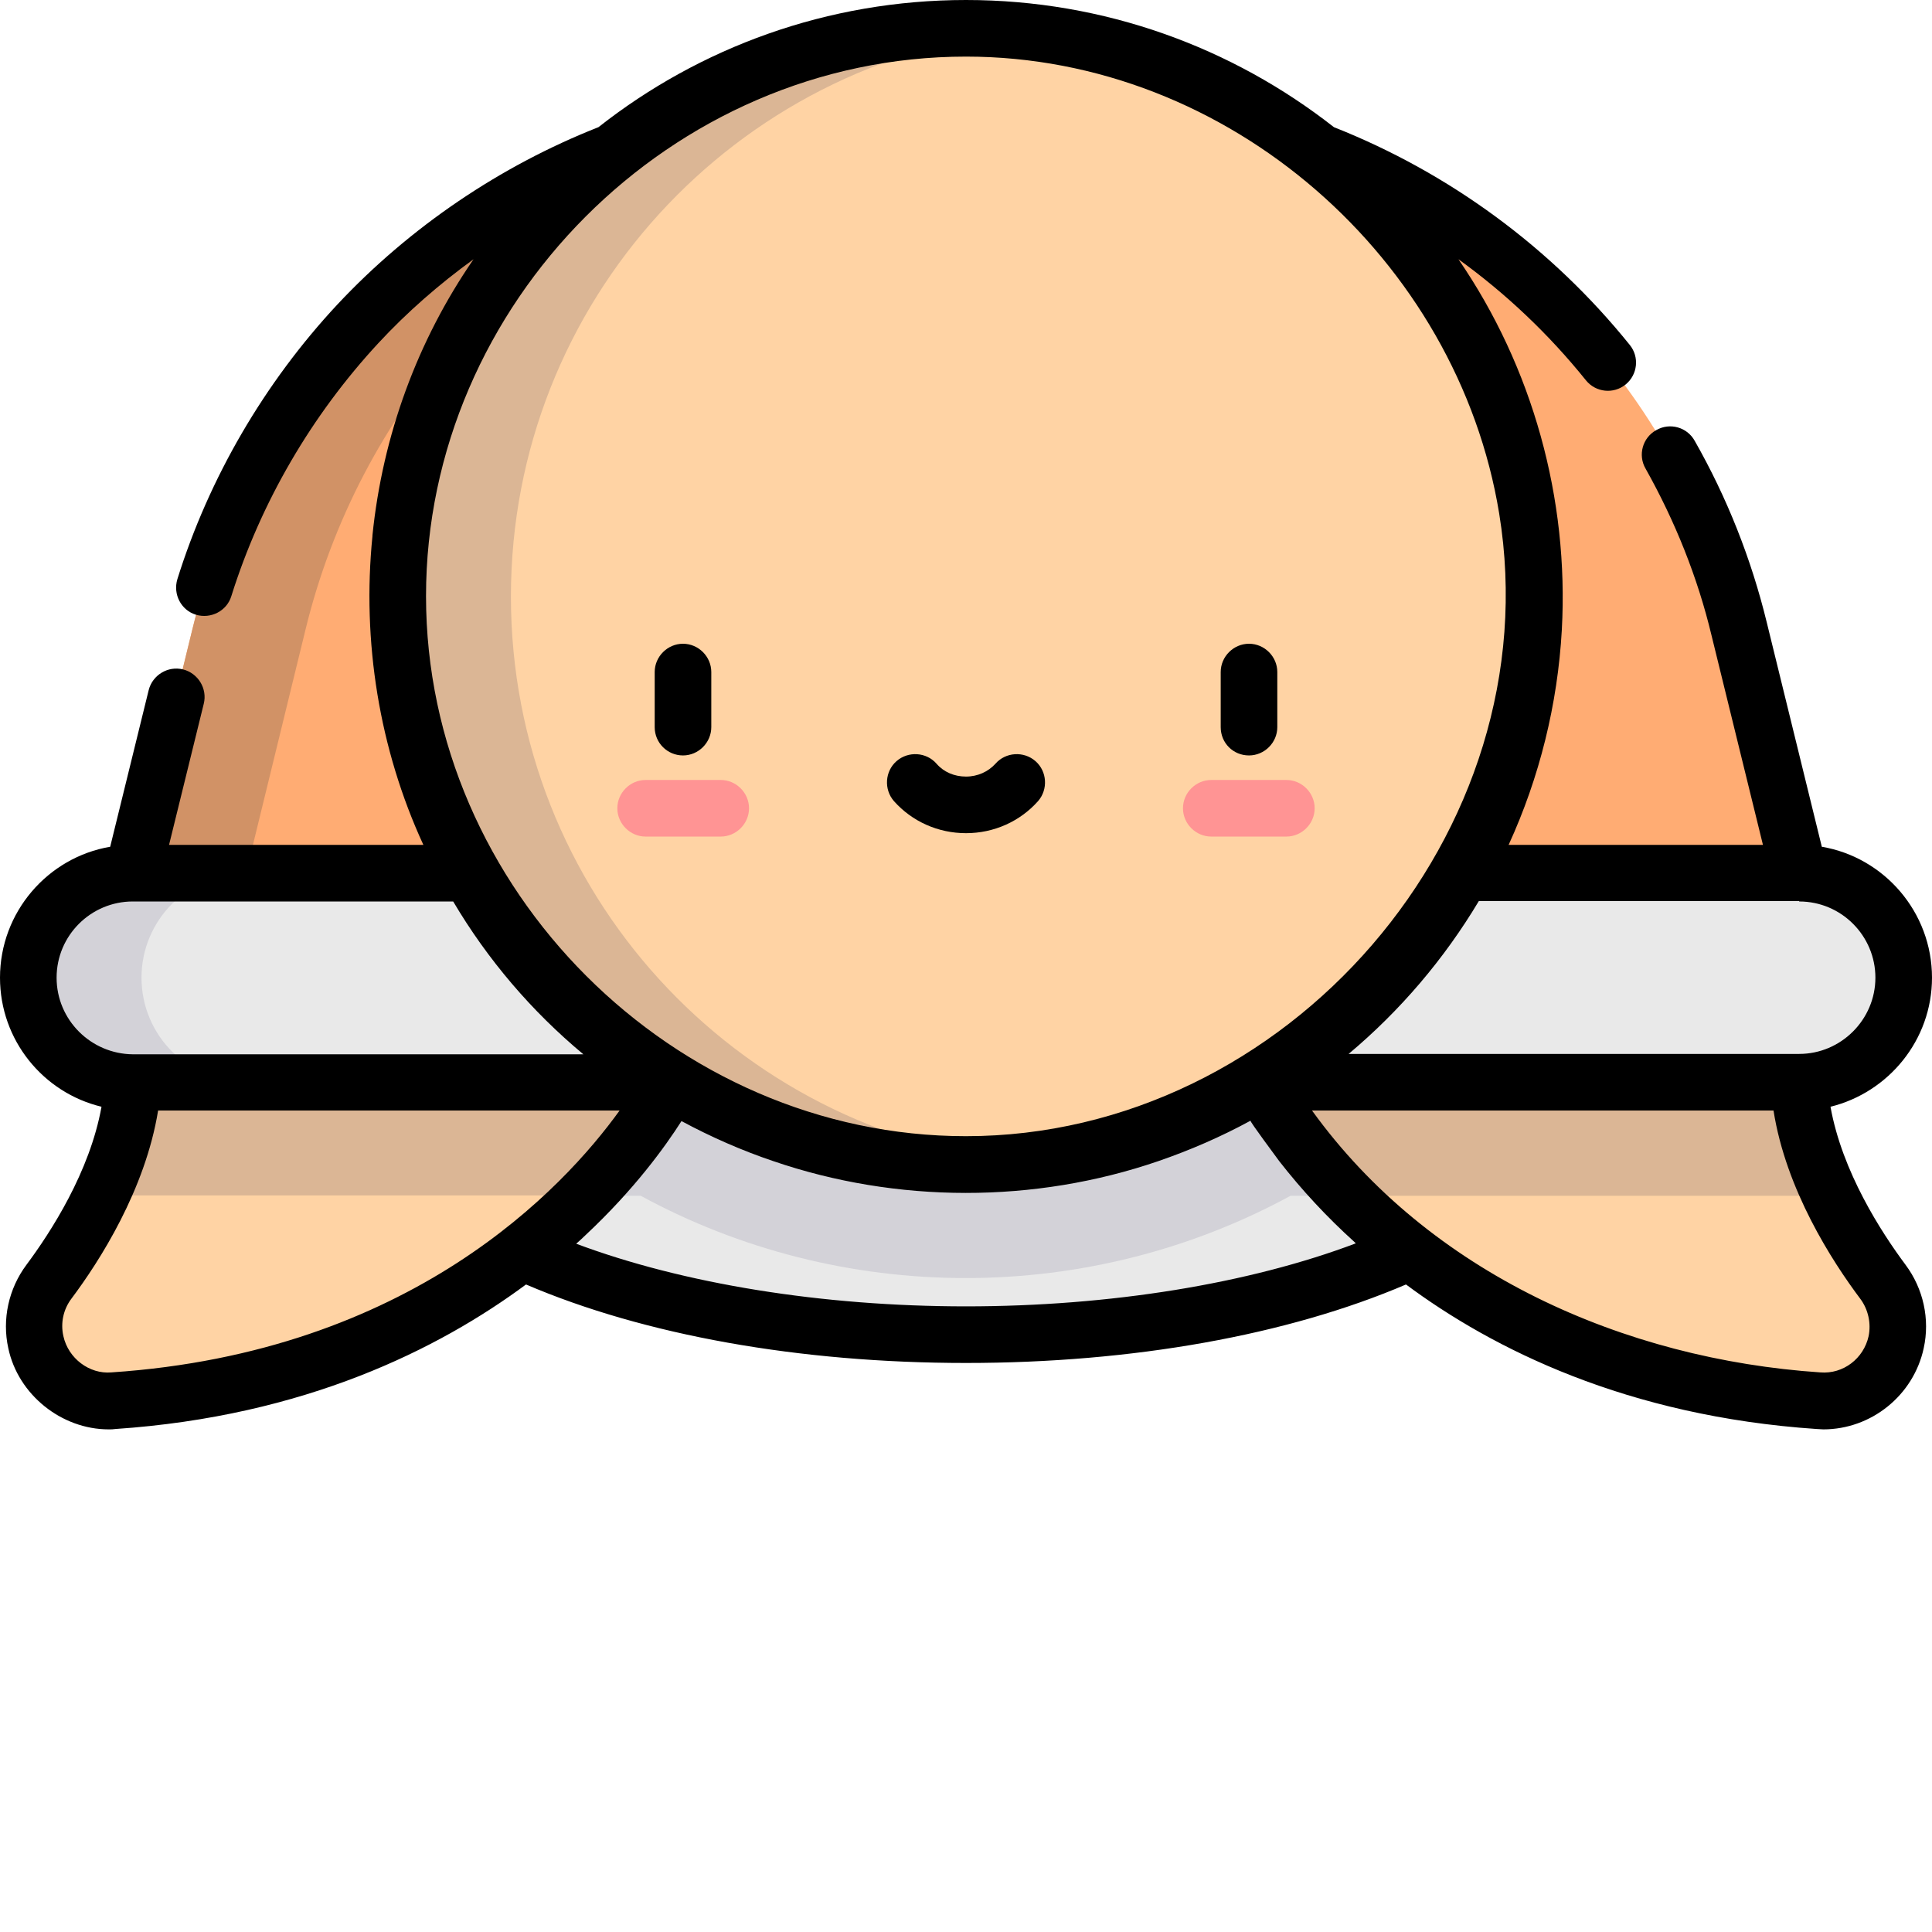 <?xml version="1.0" encoding="utf-8"?>
<!-- Generator: Adobe Illustrator 19.2.1, SVG Export Plug-In . SVG Version: 6.00 Build 0)  -->
<svg version="1.1" id="Слой_1" xmlns="http://www.w3.org/2000/svg" xmlns:xlink="http://www.w3.org/1999/xlink" x="0px" y="0px"
	 width="512px" height="512px" viewBox="0 0 512 512" style="enable-background:new 0 0 512 512;" xml:space="preserve">
<style type="text/css">
	.st0{fill:#E9E9E9;}
	.st1{fill:#D3D2D8;}
	.st2{fill:#FFD3A4;}
	.st3{fill:#FFAC73;}
	.st4{fill:#D19266;}
	.st5{fill:#DBB695;}
	.st6{fill:#FF9494;}
</style>
<path class="st0" d="M95.3,284.9c0,38,71.9,68.8,160.7,68.8s160.7-30.8,160.7-68.8L256,268L95.3,284.9z"/>
<path class="st1" d="M416.7,284.9L256,268l-160.7,17c0,11.5,6.6,22.4,18.3,31.9h56.2c26.3,14.3,55.9,21.8,86.1,21.8
	s59.8-7.5,86.1-21.8h56.2C410,307.3,416.7,296.4,416.7,284.9z"/>
<path class="st2" d="M92.7,264.5l-57.4,22.3C34,308.7,20.7,329.4,13,339.7c-3.4,4.6-4.7,10.4-3.5,16c2.1,9.6,10.9,16.2,20.6,15.5
	c109.5-7.4,147.8-84.4,147.8-84.4L92.7,264.5z"/>
<path class="st2" d="M419.3,264.5l57.4,22.3c1.2,21.9,14.5,42.6,22.3,52.9c3.4,4.6,4.7,10.4,3.5,16c-2.1,9.6-10.9,16.2-20.6,15.5
	c-109.5-7.4-147.8-84.4-147.8-84.4L419.3,264.5z"/>
<path class="st3" d="M35.2,231.4l15.8-64.7c14.1-57.7,55.6-104.9,111.1-126.4h187.6c55.5,21.4,96.9,68.6,111.1,126.4l15.8,64.7
	L256,259.1L35.2,231.4z"/>
<path class="st4" d="M65.2,231.4l15.8-64.7c14.1-57.7,55.6-104.9,111.1-126.4h-30c-55.5,21.4-96.9,68.6-111.1,126.4l-15.8,64.7
	L256,259.1l15-1.9L65.2,231.4z"/>
<path class="st5" d="M484.8,316.3c-4.1-8.9-7.5-19-8.1-29.4l-57.4-22.3l-85.2,22.3c0,0,6.8,13.6,22.8,30h119.8
	C479.5,316.8,482.2,316.6,484.8,316.3z"/>
<path class="st5" d="M35.2,286.8c-0.6,10.4-3.9,20.5-8.1,29.4c2.6,0.4,5.3,0.6,8.1,0.6h119.8c16-16.4,22.8-30,22.8-30l-85.2-22.3
	L35.2,286.8z"/>
<path class="st0" d="M476.8,231.4H35.2c-15.3,0-27.7,12.4-27.7,27.7s12.4,27.7,27.7,27.7h441.5c15.3,0,27.7-12.4,27.7-27.7
	S492.1,231.4,476.8,231.4z"/>
<path class="st1" d="M37.5,259.1c0-15.3,12.4-27.7,27.7-27.7h-30c-15.3,0-27.7,12.4-27.7,27.7s12.4,27.7,27.7,27.7h30
	C49.9,286.8,37.5,274.4,37.5,259.1z"/>
<path class="st2" d="M406.6,158.1c0,83.2-67.4,150.6-150.6,150.6s-150.6-67.4-150.6-150.6C105.4,74.9,172.8,7.5,256,7.5
	S406.6,74.9,406.6,158.1z"/>
<path class="st5" d="M135.4,158.1C135.4,80,194.9,15.8,271,8.2c-4.9-0.5-9.9-0.7-15-0.7c-83.2,0-150.6,67.4-150.6,150.6
	c0,83.2,67.4,150.6,150.6,150.6c5.1,0,10.1-0.3,15-0.7C194.9,300.4,135.4,236.2,135.4,158.1z"/>
<path class="st6" d="M191,221.7h-19.9c-4.1,0-7.5-3.4-7.5-7.5c0-4.1,3.4-7.5,7.5-7.5H191c4.1,0,7.5,3.4,7.5,7.5
	C198.5,218.3,195.1,221.7,191,221.7z"/>
<path class="st6" d="M340.9,221.7H321c-4.1,0-7.5-3.4-7.5-7.5c0-4.1,3.4-7.5,7.5-7.5h19.9c4.1,0,7.5,3.4,7.5,7.5
	C348.4,218.3,345,221.7,340.9,221.7z"/>
<path d="M181,200.2c4.1,0,7.5-3.4,7.5-7.5v-14.6c0-4.1-3.4-7.5-7.5-7.5c-4.1,0-7.5,3.4-7.5,7.5v14.6
	C173.5,196.9,176.9,200.2,181,200.2z"/>
<path d="M331,200.2c4.1,0,7.5-3.4,7.5-7.5v-14.6c0-4.1-3.4-7.5-7.5-7.5c-4.1,0-7.5,3.4-7.5,7.5v14.6
	C323.5,196.9,326.8,200.2,331,200.2z"/>
<path d="M256,220.8c7.4,0,14.3-3.1,19.1-8.5c2.7-3.1,2.4-7.9-0.7-10.6c-3.1-2.7-7.9-2.4-10.6,0.7c-1.9,2.1-4.7,3.4-7.8,3.4
	s-5.9-1.2-7.8-3.4c-2.7-3.1-7.5-3.4-10.6-0.7c-3.1,2.7-3.4,7.5-0.7,10.6C241.7,217.7,248.6,220.8,256,220.8z"/>
<path d="M28.8,378.8c0.6,0,1.2,0,1.8-0.1c50.2-3.4,85.7-21.2,108.8-38.3c31.3,13.4,72.4,20.8,116.6,20.8s85.3-7.4,116.6-20.8
	c23,17.1,58.6,34.9,108.8,38.3c0.6,0,1.2,0.1,1.8,0.1c12.7,0,23.9-9,26.6-21.5c1.7-7.7-0.1-15.8-4.8-22.1
	c-6.4-8.6-16.8-24.6-19.9-41.9c15.4-3.8,26.9-17.7,26.9-34.2c0-17.4-12.7-31.9-29.2-34.7l-14.6-59.5c-4.1-16.8-10.5-33-19.1-48.1
	c-2-3.6-6.6-4.9-10.2-2.8c-3.6,2-4.9,6.6-2.8,10.2c7.8,13.9,13.8,28.8,17.5,44.3l13.6,55.4h-67.4c8.2-17.9,13-37.3,14.1-57
	c1.9-34.7-7.7-69.5-27.4-98.2c12.6,9.1,24,19.9,33.8,32.1c2.6,3.2,7.3,3.7,10.5,1.1c3.2-2.6,3.7-7.3,1.1-10.5
	c-20.7-25.7-47.8-45.6-78.4-57.7C326.6,12.6,292.7,0,256,0c-36.7,0-70.6,12.6-97.4,33.7c-26.1,10.3-50,26.5-69.2,47
	c-19.3,20.7-34,45.9-42.4,72.8c-1.2,4,1,8.2,4.9,9.4c4,1.2,8.2-1,9.4-4.9c7.8-24.9,21.3-48,39-67.1c7.6-8.2,16.1-15.6,25.2-22.2
	c-14.9,21.6-24.1,46.7-26.8,73.2c0,0.1,0,0.1,0,0.2c-2.8,27.9,1.8,56.4,13.5,81.8H44.8l9.2-37.4c1-4-1.5-8.1-5.5-9.1
	c-4-1-8.1,1.5-9.1,5.5l-10.2,41.5C12.7,227.2,0,241.7,0,259.1c0,16.6,11.5,30.5,26.9,34.2c-3.1,17.3-13.5,33.3-19.9,41.9
	c-4.7,6.3-6.5,14.4-4.8,22.1C4.8,369.6,16.3,378.8,28.8,378.8z M256,346.2c-38.2,0-75-6-103.3-16.6c0.9-0.8,1.8-1.6,2.6-2.4
	c12.8-12,20.9-23.2,25.3-30.1c7.8,4.2,16,7.8,24.3,10.6c32.7,11.2,69.2,11.3,102.1,0c8.4-2.9,16.5-6.4,24.4-10.7
	c-0.2,0.2,6.8,9.6,7.6,10.7c6,7.7,12.7,14.9,19.9,21.4c0.1,0.1,0.3,0.3,0.4,0.4C331,340.2,294.2,346.2,256,346.2z M495.2,354.1
	c-1.3,5.9-6.7,10.1-12.8,9.6c-52-3.5-103.6-26.3-134.7-69.4H470c3.3,21,15.5,39.9,23,49.9C495.1,347,495.9,350.7,495.2,354.1z
	 M476.8,238.9c11.2,0,20.2,9.1,20.2,20.2s-9.1,20.2-20.2,20.2H357.4c13.6-11.4,25.3-25.1,34.5-40.5H476.8z M397.3,136.1
	c13.8,84.6-56.3,165-141.3,165c-77.5,0-143.1-65.5-143.1-143.1C112.9,80.5,177.9,15,256,15C325.8,15,386.3,68.8,397.3,136.1z
	 M15,259.1c0-11.2,9.1-20.2,20.2-20.2h84.9c9.1,15.4,20.8,29.1,34.5,40.5H35.2C24.1,279.3,15,270.3,15,259.1z M16.8,354.1
	c-0.8-3.5,0-7.1,2.1-9.9c7.5-10,19.6-28.9,23-49.9h122.3c-14.9,20.7-55.4,64.1-134.7,69.4C23.7,364.2,18.1,360,16.8,354.1z"/>
</svg>
